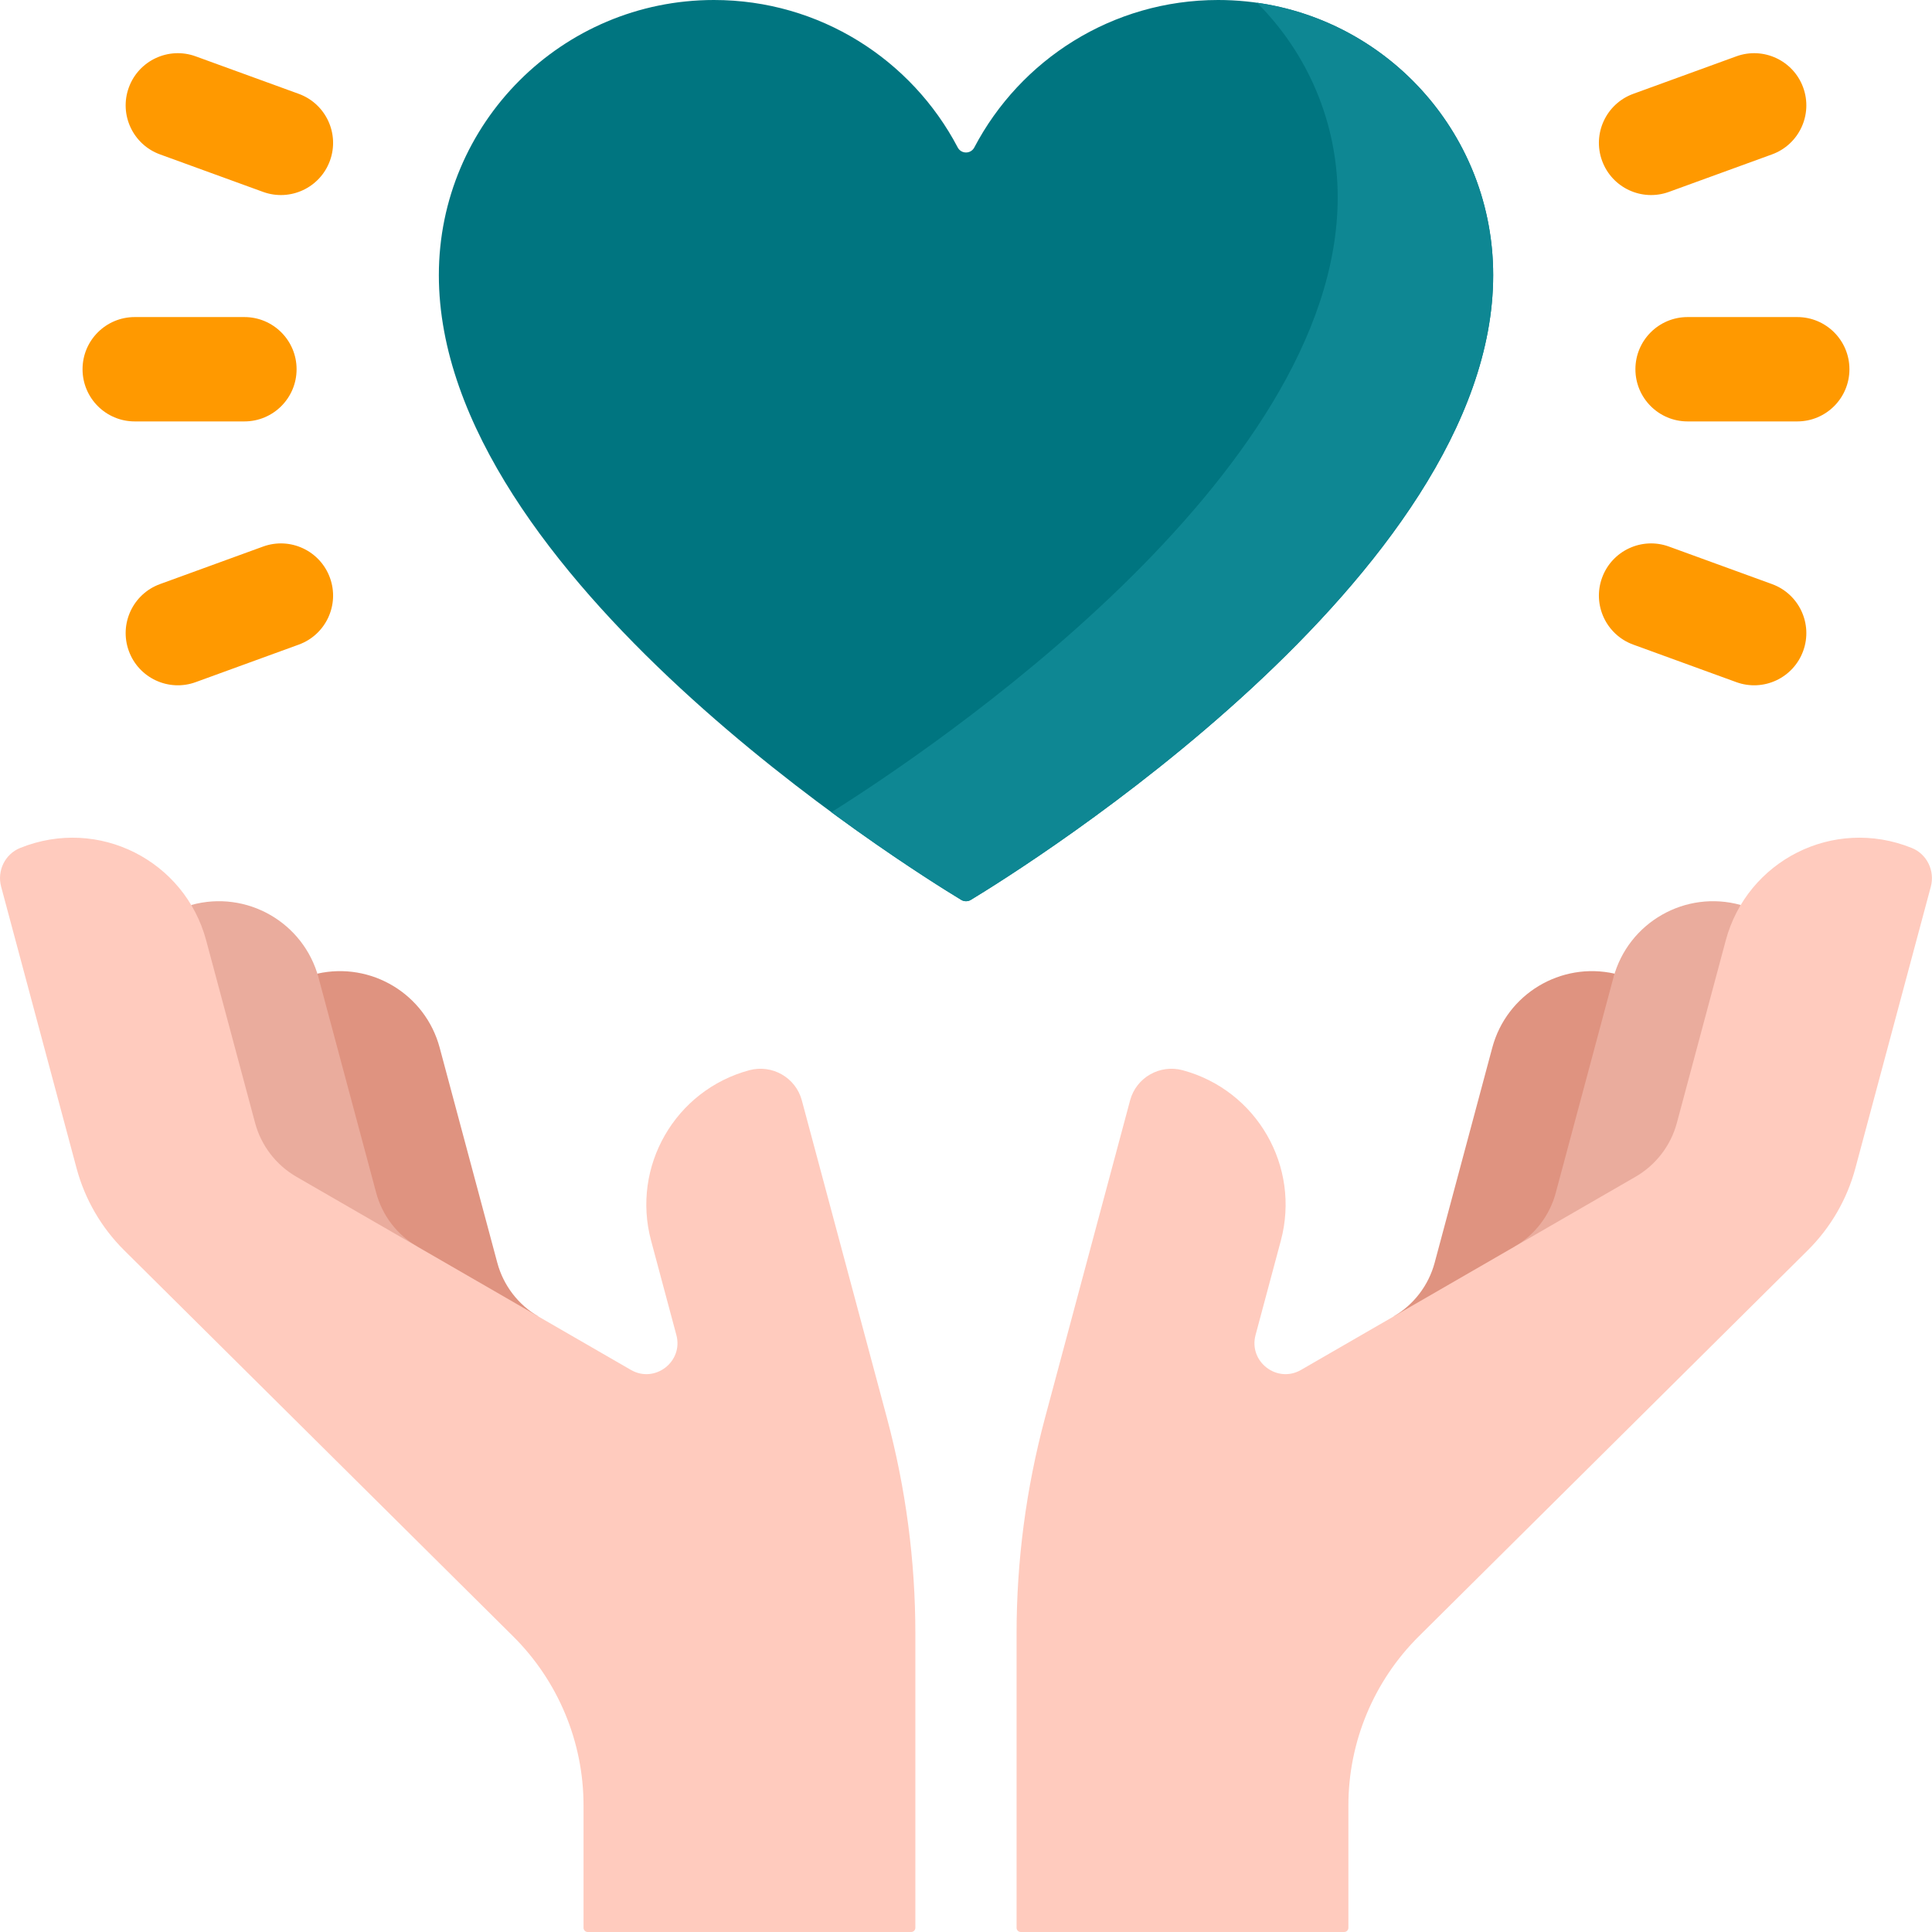 <svg width="80" height="80" viewBox="0 0 80 80" fill="none" xmlns="http://www.w3.org/2000/svg">
<path d="M61.829 11.392C61.829 5.1 56.729 0 50.438 0C46.055 0 42.25 2.475 40.345 6.104C40.198 6.384 39.803 6.384 39.656 6.104C37.751 2.475 33.947 0 29.563 0C23.272 0 18.172 5.1 18.172 11.392C18.172 23.82 37.608 35.934 39.8 37.261C39.924 37.336 40.078 37.336 40.201 37.261C42.393 35.934 61.829 23.82 61.829 11.392Z" fill="#007580"/>
<path d="M52.05 0.113C54.114 2.175 55.391 5.025 55.391 8.172C55.391 19.766 38.476 31.087 34.426 33.632C37.073 35.58 39.164 36.876 39.8 37.261C39.924 37.336 40.078 37.336 40.201 37.261C42.393 35.934 61.83 23.82 61.83 11.392C61.83 5.647 57.578 0.897 52.05 0.113Z" fill="#0E8793"/>
<path d="M10.12 17.45H5.578C4.385 17.45 3.418 16.482 3.418 15.289C3.418 14.096 4.385 13.129 5.578 13.129H10.12C11.313 13.129 12.281 14.096 12.281 15.289C12.281 16.482 11.313 17.45 10.12 17.45Z" fill="#FF9900"/>
<path d="M12.371 26.692L8.103 28.246C6.982 28.654 5.742 28.076 5.334 26.954C4.926 25.834 5.504 24.594 6.625 24.186L10.893 22.632C12.014 22.224 13.254 22.802 13.662 23.924C14.07 25.044 13.492 26.284 12.371 26.692Z" fill="#FF9900"/>
<path d="M12.371 3.886L8.103 2.333C6.982 1.925 5.742 2.503 5.334 3.624C4.926 4.745 5.504 5.985 6.625 6.393L10.893 7.946C12.014 8.354 13.254 7.776 13.662 6.655C14.07 5.534 13.492 4.295 12.371 3.886Z" fill="#FF9900"/>
<path d="M69.879 17.45H74.421C75.614 17.45 76.581 16.482 76.581 15.289C76.581 14.096 75.614 13.129 74.421 13.129H69.879C68.686 13.129 67.719 14.096 67.719 15.289C67.719 16.482 68.686 17.45 69.879 17.45Z" fill="#FF9900"/>
<path d="M67.629 26.692L71.897 28.246C73.018 28.654 74.258 28.076 74.666 26.954C75.074 25.834 74.496 24.594 73.375 24.186L69.107 22.632C67.986 22.224 66.746 22.802 66.338 23.924C65.93 25.044 66.508 26.284 67.629 26.692Z" fill="#FF9900"/>
<path d="M67.629 3.886L71.897 2.333C73.018 1.925 74.258 2.503 74.666 3.624C75.074 4.745 74.496 5.985 73.375 6.393L69.107 7.946C67.986 8.354 66.746 7.776 66.338 6.655C65.93 5.534 66.508 4.295 67.629 3.886Z" fill="#FF9900"/>
<path d="M65.252 51.792C65.252 51.792 66.84 40.373 66.857 40.317C64.631 39.816 62.388 41.158 61.792 43.382L59.406 52.287C59.153 53.229 58.536 54.033 57.691 54.521L65.252 51.792Z" fill="#DF9380"/>
<path d="M72.081 37.474C69.788 36.838 67.422 38.193 66.807 40.486L64.421 49.391C64.169 50.334 63.552 51.137 62.707 51.625L70.433 49.634L72.081 37.474Z" fill="#EAAC9D"/>
<path d="M79.951 36.715C80.126 36.059 79.792 35.366 79.162 35.112C75.905 33.8 72.341 35.65 71.461 38.936L69.436 46.495C69.183 47.438 68.566 48.241 67.721 48.729L53.873 56.725C52.882 57.297 51.694 56.385 51.99 55.28L53.037 51.372C53.86 48.301 52.041 45.144 48.972 44.316C48.027 44.061 47.048 44.618 46.795 45.564L43.268 58.725C42.489 61.635 42.094 64.634 42.094 67.646V79.825C42.094 79.922 42.172 80 42.269 80H55.659C55.756 80 55.834 79.922 55.834 79.825V74.761C55.834 72.131 56.884 69.609 58.751 67.756L74.857 51.771C75.802 50.832 76.482 49.66 76.827 48.373L79.951 36.715Z" fill="#FFCBBE"/>
<path d="M14.746 51.792C14.746 51.792 13.158 40.373 13.141 40.317C15.367 39.816 17.61 41.158 18.206 43.382L20.592 52.287C20.845 53.229 21.461 54.033 22.306 54.521L14.746 51.792Z" fill="#DF9380"/>
<path d="M7.918 37.474C10.21 36.838 12.577 38.193 13.191 40.486L15.577 49.391C15.83 50.334 16.446 51.137 17.291 51.625L9.565 49.634L7.918 37.474Z" fill="#EAAC9D"/>
<path d="M0.047 36.715C-0.129 36.059 0.205 35.366 0.835 35.112C4.092 33.8 7.656 35.65 8.536 38.936L10.562 46.495C10.814 47.438 11.431 48.241 12.276 48.729L26.124 56.725C27.115 57.297 28.303 56.385 28.007 55.28L26.96 51.372C26.137 48.301 27.957 45.144 31.025 44.316C31.97 44.061 32.949 44.618 33.202 45.564L36.729 58.725C37.508 61.635 37.903 64.634 37.903 67.646V79.825C37.903 79.922 37.825 80 37.728 80H24.338C24.241 80 24.163 79.922 24.163 79.825V74.761C24.163 72.131 23.113 69.609 21.246 67.756L5.141 51.771C4.195 50.832 3.515 49.66 3.17 48.373L0.047 36.715Z" fill="#FFCBBE"/>
</svg>

